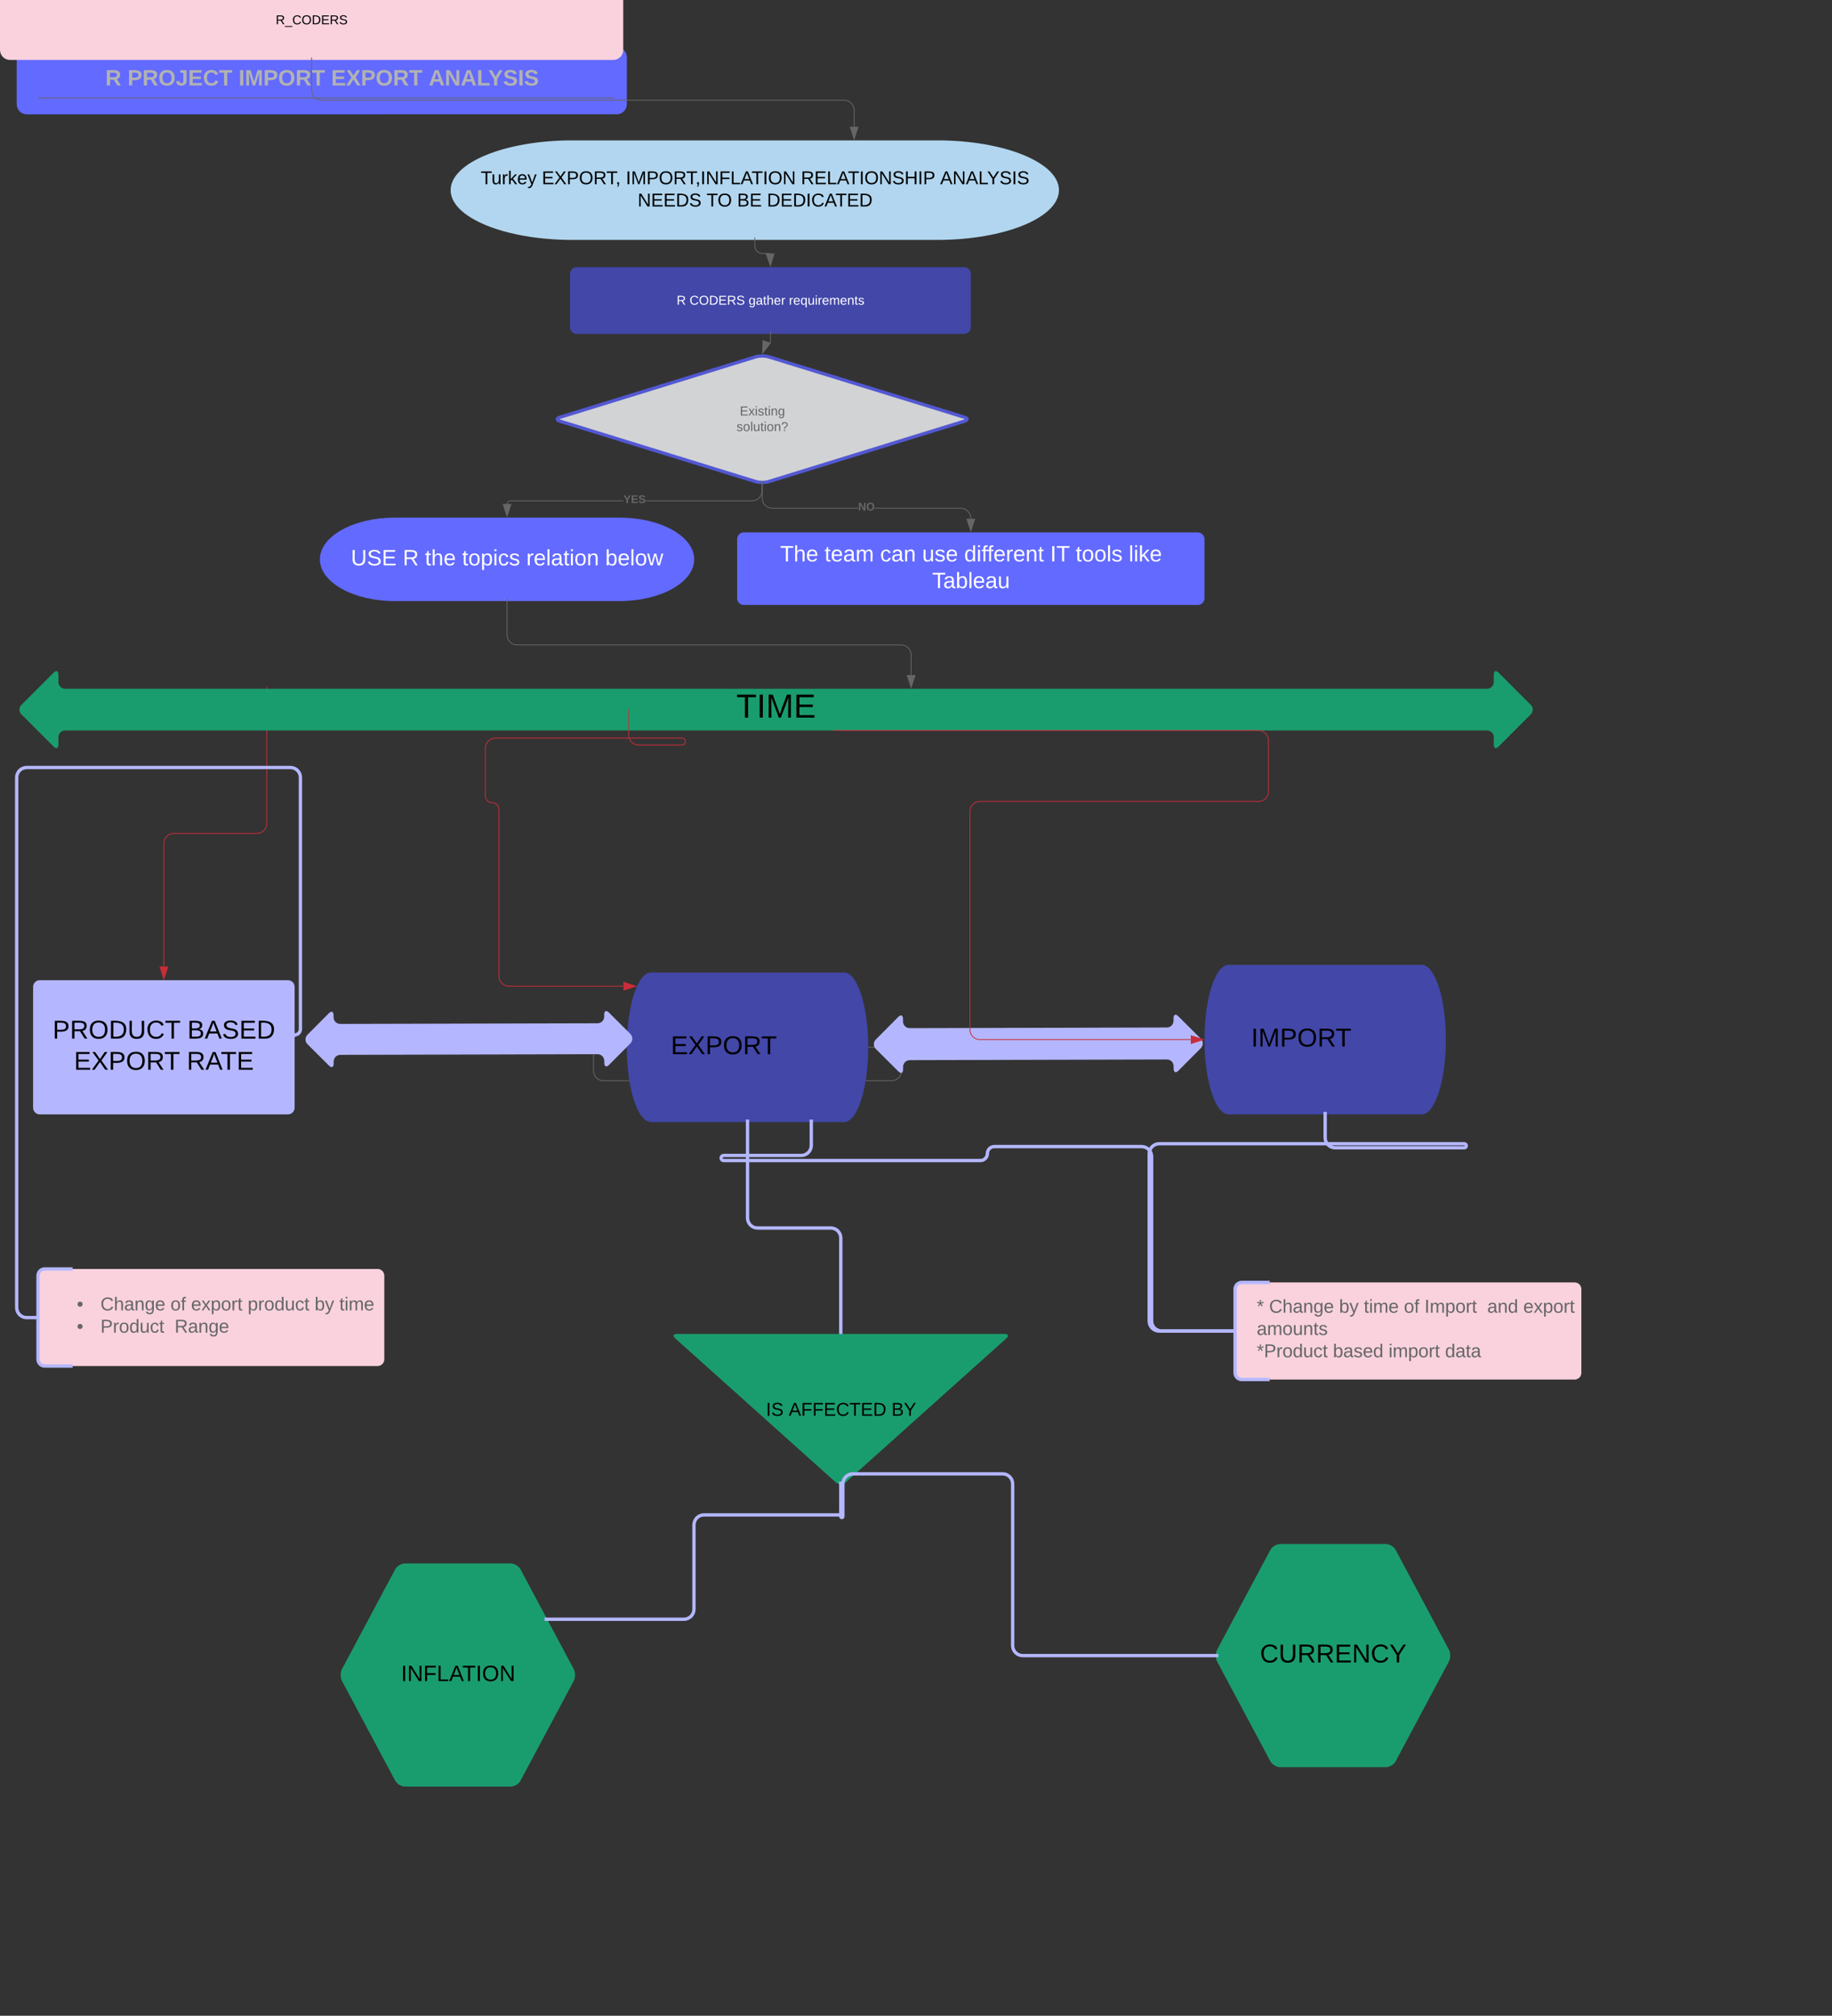 <svg xmlns="http://www.w3.org/2000/svg" xmlns:xlink="http://www.w3.org/1999/xlink" xmlns:lucid="lucid" width="2195.3" height="2414.55"><rect width="100%" height="100%" fill="#333333" stroke="none"/><g transform="translate(0 0)" lucid:page-tab-id="Y4GqplY9EZqp"><path d="M1123.17 168.16c80.52 0 145.8 26.7 145.8 59.6 0 32.93-65.28 59.62-145.8 59.62H685.8c-80.53 0-145.8-26.7-145.8-59.6 0-32.93 65.27-59.62 145.8-59.62z" stroke="#000" stroke-opacity="0" fill="#b2d6ef"/><use xlink:href="#a" transform="matrix(1,0,0,1,544.8,172.963) translate(31.327 47.711)"/><use xlink:href="#b" transform="matrix(1,0,0,1,544.8,172.963) translate(104.475 47.711)"/><use xlink:href="#c" transform="matrix(1,0,0,1,544.8,172.963) translate(205.154 47.711)"/><use xlink:href="#d" transform="matrix(1,0,0,1,544.8,172.963) translate(414.969 47.711)"/><use xlink:href="#e" transform="matrix(1,0,0,1,544.8,172.963) translate(581.759 47.711)"/><use xlink:href="#f" transform="matrix(1,0,0,1,544.8,172.963) translate(219.321 74.378)"/><use xlink:href="#g" transform="matrix(1,0,0,1,544.8,172.963) translate(301.914 74.378)"/><use xlink:href="#h" transform="matrix(1,0,0,1,544.8,172.963) translate(338.457 74.378)"/><use xlink:href="#i" transform="matrix(1,0,0,1,544.8,172.963) translate(374.259 74.378)"/><path d="M683.07 328c0-4.42 3.58-8 8-8h464.25c4.42 0 8 3.58 8 8v64c0 4.42-3.58 8-8 8H691.07c-4.42 0-8-3.58-8-8z" stroke="#000" stroke-opacity="0" fill="#4247a8"/><use xlink:href="#j" transform="matrix(1,0,0,1,687.865,324.8) translate(122.917 40.211)"/><use xlink:href="#k" transform="matrix(1,0,0,1,687.865,324.8) translate(138.429 40.211)"/><use xlink:href="#l" transform="matrix(1,0,0,1,687.865,324.8) translate(209.164 40.211)"/><use xlink:href="#m" transform="matrix(1,0,0,1,687.865,324.8) translate(257.515 40.211)"/><path d="M742.17 620c49.55 0 89.7 22.4 89.7 50s-40.15 50-89.7 50H473.03c-49.54 0-89.7-22.4-89.7-50s40.16-50 89.7-50z" stroke="#000" stroke-opacity="0" fill="#636aff"/><use xlink:href="#n" transform="matrix(1,0,0,1,388.121,624.8) translate(32.389 52.433)"/><use xlink:href="#o" transform="matrix(1,0,0,1,388.121,624.8) translate(94.537 52.433)"/><use xlink:href="#p" transform="matrix(1,0,0,1,388.121,624.8) translate(121.13 52.433)"/><use xlink:href="#q" transform="matrix(1,0,0,1,388.121,624.8) translate(165.574 52.433)"/><use xlink:href="#r" transform="matrix(1,0,0,1,388.121,624.8) translate(242.537 52.433)"/><use xlink:href="#s" transform="matrix(1,0,0,1,388.121,624.8) translate(337.13 52.433)"/><path d="M905.68 427.36c4.22-1.3 11.06-1.3 15.3 0l234.7 72.43c4.22 1.3 4.22 3.4 0 4.7l-234.7 72.43c-4.24 1.3-11.08 1.3-15.3 0l-234.7-72.43c-4.24-1.3-4.24-3.4 0-4.7z" stroke="#5358d3" stroke-width="4" fill="#d2d3d5"/><use xlink:href="#t" transform="matrix(1,0,0,1,668.121,429.8) translate(218.321 67.878)"/><use xlink:href="#u" transform="matrix(1,0,0,1,668.121,429.8) translate(214.432 86.544)"/><path d="M883.32 645.75c0-4.4 3.58-8 8-8h544c4.42 0 8 3.6 8 8v70.9c0 4.43-3.58 8-8 8h-544c-4.42 0-8-3.57-8-8z" stroke="#000" stroke-opacity="0" fill="#636aff"/><use xlink:href="#v" transform="matrix(1,0,0,1,888.121,642.554) translate(46.685 29.933)"/><use xlink:href="#w" transform="matrix(1,0,0,1,888.121,642.554) translate(99.944 29.933)"/><use xlink:href="#x" transform="matrix(1,0,0,1,888.121,642.554) translate(166.537 29.933)"/><use xlink:href="#y" transform="matrix(1,0,0,1,888.121,642.554) translate(216.907 29.933)"/><use xlink:href="#z" transform="matrix(1,0,0,1,888.121,642.554) translate(267.278 29.933)"/><use xlink:href="#A" transform="matrix(1,0,0,1,888.121,642.554) translate(370.315 29.933)"/><use xlink:href="#B" transform="matrix(1,0,0,1,888.121,642.554) translate(400.833 29.933)"/><use xlink:href="#C" transform="matrix(1,0,0,1,888.121,642.554) translate(464.463 29.933)"/><use xlink:href="#D" transform="matrix(1,0,0,1,888.121,642.554) translate(228.907 61.933)"/><path d="M39.66 1182.12c0-4.42 3.58-8 8-8h297.4c4.42 0 8 3.58 8 8v144.73c0 4.42-3.58 8-8 8H47.66c-4.42 0-8-3.58-8-8z" stroke="#000" stroke-opacity="0" fill="#b4b7ff"/><use xlink:href="#E" transform="matrix(1,0,0,1,44.458,1178.923) translate(18.611 65.156)"/><use xlink:href="#F" transform="matrix(1,0,0,1,44.458,1178.923) translate(180.043 65.156)"/><use xlink:href="#G" transform="matrix(1,0,0,1,44.458,1178.923) translate(44.191 102.489)"/><use xlink:href="#H" transform="matrix(1,0,0,1,44.458,1178.923) translate(179.352 102.489)"/><path d="M45.55 1528c0-4.42 3.6-8 8-8h398.97c4.4 0 8 3.58 8 8v100.3c0 4.43-3.6 8-8 8H53.55c-4.4 0-8-3.57-8-8z" fill="#f9d2de"/><path d="M87.05 1520h-33.5c-4.4 0-8 3.58-8 8v100.3c0 4.43 3.6 8 8 8h33.5" stroke="#b4b7ff" stroke-width="4" fill="none"/><use xlink:href="#I" transform="matrix(1,0,0,1,71.49,1520) translate(20.556 49.611)"/><use xlink:href="#J" transform="matrix(1,0,0,1,71.49,1520) translate(48.889 49.611)"/><use xlink:href="#K" transform="matrix(1,0,0,1,71.49,1520) translate(132.778 49.611)"/><use xlink:href="#L" transform="matrix(1,0,0,1,71.49,1520) translate(157.469 49.611)"/><use xlink:href="#M" transform="matrix(1,0,0,1,71.49,1520) translate(225.309 49.611)"/><use xlink:href="#N" transform="matrix(1,0,0,1,71.49,1520) translate(305.494 49.611)"/><use xlink:href="#O" transform="matrix(1,0,0,1,71.49,1520) translate(335.123 49.611)"/><use xlink:href="#I" transform="matrix(1,0,0,1,71.49,1520) translate(20.556 76.278)"/><use xlink:href="#P" transform="matrix(1,0,0,1,71.49,1520) translate(48.889 76.278)"/><use xlink:href="#Q" transform="matrix(1,0,0,1,71.49,1520) translate(137.716 76.278)"/><path d="M923.2 400v9.5c0 1.52-1.24 2.75-2.76 2.75h-2.75M923.2 400l.65-2.93" stroke="#666" fill="none"/><path d="M913.86 422.98l.43-15 8.72 3.12z" stroke="#666" fill="#666"/><path d="M747.13 600.4H611.2l-2.2.9-.94 2.27-.92-.38 1.1-2.67 2.75-1.14h136.13zm166.7-12.47l-.43 3.2-1.24 3-2 2.6-2.6 2-3 1.24-3.2.42H773.8v-1h127.5l3-.4 2.76-1.14 2.4-1.84 1.82-2.4 1.15-2.74.4-3.02v-8.08h1z" fill="#666"/><path d="M913.82 579.78h-1v-3h1zM607.6 618.38l-4.63-14.26h9.27z" fill="#666"/><path d="M607.6 620l-5.32-16.38h10.65zm-3.94-15.38l3.94 12.14 3.95-12.14z" fill="#666"/><use xlink:href="#R" transform="matrix(1,0,0,1,747.129,591.892) translate(0.005 10.667)"/><path d="M1151.35 608.27l3.22.42 3 1.23 2.6 2 2 2.6 1.23 3 .42 3.2v.4h-1v-.33l-.4-3-1.14-2.77-1.83-2.4-2.4-1.82-2.74-1.14-3-.4h-103v-1zm-237.13-8.52l1.14 2.76 1.83 2.4 2.38 1.83 2.76 1.14 3 .4h103v1H925.3l-3.22-.42-3-1.24-2.6-2-2-2.6-1.24-3-.42-3.2v-17.02h1v16.96zM913.82 579.78h-1v-3h1zM1163.32 636.14l-4.63-14.27h9.26z" fill="#666"/><path d="M1163.32 637.75l-5.32-16.38h10.64zm-3.95-15.38l3.95 12.15 3.95-12.15z" fill="#666"/><use xlink:href="#S" transform="matrix(1,0,0,1,1028.34,600.769) translate(0.005 10.667)"/><path d="M607.6 720v40.5c0 6.63 5.38 12 12 12h460.22c6.63 0 12 5.37 12 12v23.88M607.6 720v-3" stroke="#666" fill="none"/><path d="M1091.82 823.38l-4.64-14.26h9.28z" stroke="#666" fill="#666"/><path d="M319.66 822.5v163.8c0 6.64-5.37 12-12 12h-99.3c-6.63 0-12 5.38-12 12v147.2" stroke="#c92d39" fill="none"/><path d="M196.36 1172.5l-4.64-14.26H201z" stroke="#c92d39" fill="#c92d39"/><path d="M353.06 1239.66c3.83 0 6.94-3.1 6.94-6.95V931.35c0-6.63-5.37-12-12-12H32c-6.63 0-12 5.37-12 12v634.94c0 6.63 5.37 12 12 12h11.55M353.06 1239.66l-1.96 2.27M43.55 1578.28h3" stroke="#b4b7ff" stroke-width="4" fill="none"/><path d="M1040.4 1254.5h28c6.62 0 12 5.36 12 12v16c0 6.62-5.38 12-12 12H723.13c-6.62 0-12-5.38-12-12v-16c0-6.64 5.38-12 12-12h11.4M1040.4 1254.5h-3" stroke="#666" fill="none"/><path d="M749.52 1254.5l-14.27 4.62v-9.27z" stroke="#666" fill="#666"/><path d="M904.48 287.38v7.1c0 5.1 4.12 9.2 9.2 9.2h9.2M904.48 287.38v-3" stroke="#666" fill="none"/><path d="M923.16 318.38l-4.9-14.17 9.27-.17z" stroke="#666" fill="#666"/><path d="M20 68.58c0-6.62 5.37-12 12-12h707.13c6.63 0 12 5.38 12 12v56.32c0 6.62-5.37 12-12 12H32c-6.63 0-12-5.38-12-12z" stroke="#000" stroke-opacity="0" fill="#636aff"/><use xlink:href="#T" transform="matrix(1,0,0,1,24.999,61.583) translate(101.222 40.833)"/><use xlink:href="#U" transform="matrix(1,0,0,1,24.999,61.583) translate(127.815 40.833)"/><use xlink:href="#V" transform="matrix(1,0,0,1,24.999,61.583) translate(260.926 40.833)"/><use xlink:href="#W" transform="matrix(1,0,0,1,24.999,61.583) translate(371.815 40.833)"/><use xlink:href="#X" transform="matrix(1,0,0,1,24.999,61.583) translate(488.704 40.833)"/><path d="M0-8c0-6.63 5.37-12 12-12h722.85c6.63 0 12 5.37 12 12v67.8c0 6.63-5.37 12-12 12H12c-6.63 0-12-5.37-12-12z" stroke="#000" stroke-opacity="0" fill="#f9d2de"/><use xlink:href="#Y" transform="matrix(1,0,0,1,5,-15) translate(325.377 44.111)"/><path d="M48.82 117.36h684.2M48.82 117.36h-3M733 117.36h3M373.43 71.8V108c0 6.63 5.37 12 12 12h626.1c6.62 0 12 5.38 12 12v19.56M373.43 71.8v-3" stroke="#666" fill="none"/><path d="M1023.52 166.54l-4.63-14.26h9.26z" stroke="#666" fill="#666"/><path d="M25.66 855.66c-3.13-3.13-3.13-8.2 0-11.32l38.68-38.68c3.13-3.13 5.66-2.08 5.66 2.34v9c0 4.42 3.58 8 8 8h1704c4.42 0 8-3.58 8-8v-9c0-4.42 2.53-5.47 5.66-2.34l38.68 38.68c3.13 3.13 3.13 8.2 0 11.32l-38.68 38.68c-3.13 3.13-5.66 2.08-5.66-2.34v-9c0-4.42-3.58-8-8-8H78c-4.42 0-8 3.58-8 8v9c0 4.42-2.53 5.47-5.66 2.34z" stroke="#000" stroke-opacity="0" fill="#1a9d6e"/><g><use xlink:href="#Z" transform="matrix(1,0,0,1,25,805) translate(857.333 54.6)"/></g><path d="M1011.47 1164.94c15.98 0 28.93 40.1 28.93 89.55 0 49.44-12.95 89.54-28.93 89.54h-231.4c-16 0-28.94-40.1-28.94-89.55 0-49.47 12.95-89.56 28.93-89.56z" stroke="#000" stroke-opacity="0" fill="#4247a8"/><path d="M1011.47 1344.04c-15.98 0-28.93-40.1-28.93-89.55 0-49.47 12.95-89.56 28.93-89.56" stroke="#000" stroke-opacity="0" fill="none"/><g><use xlink:href="#aa" transform="matrix(1,0,0,1,756.133,1169.939) translate(47.741 92.822)"/></g><g><path d="M368.44 1250.77c-3.13-3.1-3.15-8.18-.03-11.3l25.64-25.77c3.1-3.13 5.65-2.1 5.66 2.33v2.5c.02 4.42 3.6 8 8.03 7.98l308.28-.77c4.43 0 8-3.6 8-8.02l-.02-2.5c0-4.4 2.52-5.46 5.65-2.35l25.76 25.63c3.12 3.12 3.14 8.18.02 11.32l-25.63 25.75c-3.13 3.14-5.66 2.1-5.67-2.32v-2.5c-.02-4.43-3.6-8-8.03-8l-308.28.8c-4.42 0-8 3.6-7.98 8v2.52c.02 4.4-2.5 5.47-5.64 2.35z" stroke="#000" stroke-opacity="0" fill="#b4b7ff"/></g><path d="M1703.66 1155.75c15.97 0 28.92 40.1 28.92 89.55 0 49.46-12.95 89.55-28.92 89.55h-231.4c-16 0-28.94-40.1-28.94-89.55 0-49.45 12.95-89.55 28.93-89.55z" stroke="#000" stroke-opacity="0" fill="#4247a8"/><path d="M1703.66 1334.85c-15.98 0-28.93-40.1-28.93-89.55 0-49.45 12.95-89.55 28.93-89.55" stroke="#000" stroke-opacity="0" fill="none"/><g><use xlink:href="#ab" transform="matrix(1,0,0,1,1448.321,1160.755) translate(50.938 92.822)"/></g><g><path d="M1049.5 1256.5c-3.13-3.13-3.14-8.2-.02-11.33l26.94-27.07c3.1-3.14 5.65-2.1 5.66 2.33v3.16c.02 4.4 3.6 7.98 8.03 7.97l308.16-.78c4.42-.02 8-3.62 7.98-8.03v-3.16c0-4.4 2.52-5.47 5.65-2.35l27.06 26.94c3.13 3.1 3.15 8.17.03 11.3l-26.95 27.08c-3.1 3.13-5.65 2.08-5.66-2.33l-.02-3.16c0-4.43-3.6-8-8.02-8l-308.16.8c-4.4 0-8 3.6-7.98 8v3.17c.02 4.4-2.5 5.47-5.64 2.35z" stroke="#000" stroke-opacity="0" fill="#b4b7ff"/></g><path d="M1007.52 1597.83v-114.9c0-6.62-5.37-12-12-12h-87.76c-6.62 0-12-5.37-12-12v-114.9M1007.52 1597.83v3M895.76 1344.04v-3" stroke="#b4b7ff" stroke-width="4" fill="none"/><path d="M409.77 2013.43c-2.08-3.9-2.08-10.2 0-14.1l63.8-119.52c2.07-3.9 7.34-7.05 11.76-7.05h126.65c4.4 0 9.68 3.16 11.76 7.06l63.8 119.52c2.07 3.9 2.07 10.22 0 14.1l-63.8 119.52c-2.08 3.9-7.35 7.06-11.76 7.06H485.33c-4.42 0-9.7-3.16-11.77-7.06z" stroke="#000" stroke-opacity="0" fill="#1a9d6e"/><g><use xlink:href="#ac" transform="matrix(1,0,0,1,411,1877.754) translate(69.519 135.933)"/></g><path d="M809.15 1603.17c-3.3-2.95-2.38-5.34 2.04-5.34h392.66c4.4 0 5.33 2.4 2.04 5.34l-192.42 172.46c-3.3 2.94-8.63 2.94-11.92 0z" stroke="#000" stroke-opacity="0" fill="#1a9d6e"/><g><use xlink:href="#ad" transform="matrix(1,0,0,1,808.188,1602.831) translate(109.747 93.044)"/><use xlink:href="#ae" transform="matrix(1,0,0,1,808.188,1602.831) translate(136.907 93.044)"/><use xlink:href="#af" transform="matrix(1,0,0,1,808.188,1602.831) translate(260.056 93.044)"/></g><path d="M753.4 852.45v28c0 6.63 5.37 12 12 12h51.76c2.3 0 4.18-1.87 4.18-4.18 0-2.3-1.87-4.18-4.18-4.18h-223.5c-6.63 0-12 5.36-12 12v57.3c0 4.48 3.63 8.1 8.1 8.1 4.5 0 8.12 3.64 8.12 8.12v199.7c0 6.63 5.37 12 12 12h136.9M753.4 852.45v-3" stroke="#c92d39" fill="none"/><path d="M761.78 1181.33l-14.26 4.63v-9.27z" stroke="#c92d39" fill="#c92d39"/><path d="M1001.37 875H1508c6.63 0 12 5.37 12 12v61c0 6.63-5.37 12-12 12h-333.74c-6.63 0-12 5.37-12 12v261.3c0 6.63 5.37 12 12 12h252.44M1001.37 875h-3" stroke="#c92d39" fill="none"/><path d="M1441.7 1245.3l-14.26 4.64v-9.27z" stroke="#c92d39" fill="#c92d39"/><path d="M1458.47 1990.2c-2.08-3.9-2.08-10.23 0-14.12l63.8-119.5c2.07-3.9 7.34-7.07 11.75-7.07h126.65c4.42 0 9.7 3.17 11.77 7.07l63.8 119.5c2.07 3.9 2.07 10.22 0 14.12l-63.8 119.5c-2.08 3.9-7.35 7.06-11.77 7.06h-126.65c-4.4 0-9.68-3.16-11.76-7.06z" stroke="#000" stroke-opacity="0" fill="#1a9d6e"/><g><use xlink:href="#ag" transform="matrix(1,0,0,1,1459.7,1854.512) translate(50.111 136.822)"/></g><path d="M1456.98 1983.13h-231.5c-6.62 0-12-5.37-12-12v-193.7c0-6.62-5.36-12-12-12H1022c-6.63 0-12 5.38-12 12v39.1c0 .7-.55 1.25-1.24 1.25-.68 0-1.24-.55-1.24-1.24v-38.76M1456.98 1983.13h3M1007.52 1777.78v-3M655.64 1939.57h163.94c6.63 0 12-5.38 12-12V1826.6c0-6.6 5.37-12 12-12h163.94M655.64 1939.57h-3" stroke="#b4b7ff" stroke-width="4" fill="none"/><path d="M1480 1544.15c0-4.42 3.58-8 8-8h398.96c4.42 0 8 3.58 8 8v100.3c0 4.43-3.58 8-8 8H1488c-4.42 0-8-3.57-8-8z" fill="#f9d2de"/><path d="M1521.5 1536.15H1488c-4.42 0-8 3.58-8 8v100.3c0 4.43 3.58 8 8 8h33.5" stroke="#b4b7ff" stroke-width="4" fill="none"/><g><use xlink:href="#ah" transform="matrix(1,0,0,1,1505.935,1536.148) translate(0 36.278)"/><use xlink:href="#ai" transform="matrix(1,0,0,1,1505.935,1536.148) translate(14.815 36.278)"/><use xlink:href="#N" transform="matrix(1,0,0,1,1505.935,1536.148) translate(98.704 36.278)"/><use xlink:href="#aj" transform="matrix(1,0,0,1,1505.935,1536.148) translate(128.333 36.278)"/><use xlink:href="#K" transform="matrix(1,0,0,1,1505.935,1536.148) translate(176.358 36.278)"/><use xlink:href="#ak" transform="matrix(1,0,0,1,1505.935,1536.148) translate(201.049 36.278)"/><use xlink:href="#al" transform="matrix(1,0,0,1,1505.935,1536.148) translate(276.235 36.278)"/><use xlink:href="#am" transform="matrix(1,0,0,1,1505.935,1536.148) translate(319.444 36.278)"/><use xlink:href="#an" transform="matrix(1,0,0,1,1505.935,1536.148) translate(0 62.944)"/><use xlink:href="#ao" transform="matrix(1,0,0,1,1505.935,1536.148) translate(0 89.611)"/><use xlink:href="#ap" transform="matrix(1,0,0,1,1505.935,1536.148) translate(91.296 89.611)"/><use xlink:href="#aq" transform="matrix(1,0,0,1,1505.935,1536.148) translate(157.963 89.611)"/><use xlink:href="#ar" transform="matrix(1,0,0,1,1505.935,1536.148) translate(225.679 89.611)"/></g><path d="M1587.95 1334.85v28c0 6.63 5.38 12 12 12h154.72c1.34 0 2.42-1.08 2.42-2.42 0-1.34-1.1-2.43-2.43-2.43H1389.1c-6.64 0-12 5.37-12 12v200.43c0 6.63 5.36 12 12 12h88.9M1587.95 1334.85v-3M1478 1594.43h3" stroke="#b4b7ff" stroke-width="4" fill="none"/><path d="M972.16 1344.04v28c0 6.62-5.37 12-12 12h-93.02c-1.68 0-3.04 1.36-3.04 3.04 0 1.7 1.36 3.05 3.04 3.05h307.68c4.62 0 8.37-3.74 8.37-8.36 0-4.62 3.73-8.37 8.35-8.37H1368c6.63 0 12 5.37 12 12v196.9c0 6.63 5.37 12 12 12h86M972.16 1344.04v-3M1478 1594.3h3" stroke="#b4b7ff" stroke-width="4" fill="none"/><defs><path d="M127-220V0H93v-220H8v-28h204v28h-85" id="as"/><path d="M84 4C-5 8 30-112 23-190h32v120c0 31 7 50 39 49 72-2 45-101 50-169h31l1 190h-30c-1-10 1-25-2-33-11 22-28 36-60 37" id="at"/><path d="M114-163C36-179 61-72 57 0H25l-1-190h30c1 12-1 29 2 39 6-27 23-49 58-41v29" id="au"/><path d="M143 0L79-87 56-68V0H24v-261h32v163l83-92h37l-77 82L181 0h-38" id="av"/><path d="M100-194c63 0 86 42 84 106H49c0 40 14 67 53 68 26 1 43-12 49-29l28 8c-11 28-37 45-77 45C44 4 14-33 15-96c1-61 26-98 85-98zm52 81c6-60-76-77-97-28-3 7-6 17-6 28h103" id="aw"/><path d="M179-190L93 31C79 59 56 82 12 73V49c39 6 53-20 64-50L1-190h34L92-34l54-156h33" id="ax"/><g id="a"><use transform="matrix(0.062,0,0,0.062,0,0)" xlink:href="#as"/><use transform="matrix(0.062,0,0,0.062,12.716,0)" xlink:href="#at"/><use transform="matrix(0.062,0,0,0.062,25.062,0)" xlink:href="#au"/><use transform="matrix(0.062,0,0,0.062,32.407,0)" xlink:href="#av"/><use transform="matrix(0.062,0,0,0.062,43.519,0)" xlink:href="#aw"/><use transform="matrix(0.062,0,0,0.062,55.864,0)" xlink:href="#ax"/></g><path d="M30 0v-248h187v28H63v79h144v27H63v87h162V0H30" id="ay"/><path d="M195 0l-74-108L45 0H8l94-129-87-119h37l69 98 67-98h37l-84 118L233 0h-38" id="az"/><path d="M30-248c87 1 191-15 191 75 0 78-77 80-158 76V0H30v-248zm33 125c57 0 124 11 124-50 0-59-68-47-124-48v98" id="aA"/><path d="M140-251c81 0 123 46 123 126C263-46 219 4 140 4 59 4 17-45 17-125s42-126 123-126zm0 227c63 0 89-41 89-101s-29-99-89-99c-61 0-89 39-89 99S79-25 140-24" id="aB"/><path d="M233-177c-1 41-23 64-60 70L243 0h-38l-65-103H63V0H30v-248c88 3 205-21 203 71zM63-129c60-2 137 13 137-47 0-61-80-42-137-45v92" id="aC"/><path d="M68-38c1 34 0 65-14 84H32c9-13 17-26 17-46H33v-38h35" id="aD"/><g id="b"><use transform="matrix(0.062,0,0,0.062,0,0)" xlink:href="#ay"/><use transform="matrix(0.062,0,0,0.062,14.815,0)" xlink:href="#az"/><use transform="matrix(0.062,0,0,0.062,29.63,0)" xlink:href="#aA"/><use transform="matrix(0.062,0,0,0.062,44.444,0)" xlink:href="#aB"/><use transform="matrix(0.062,0,0,0.062,61.728,0)" xlink:href="#aC"/><use transform="matrix(0.062,0,0,0.062,77.284,0)" xlink:href="#as"/><use transform="matrix(0.062,0,0,0.062,88.333,0)" xlink:href="#aD"/></g><path d="M33 0v-248h34V0H33" id="aE"/><path d="M240 0l2-218c-23 76-54 145-80 218h-23L58-218 59 0H30v-248h44l77 211c21-75 51-140 76-211h43V0h-30" id="aF"/><path d="M190 0L58-211 59 0H30v-248h39L202-35l-2-213h31V0h-41" id="aG"/><path d="M63-220v92h138v28H63V0H30v-248h175v28H63" id="aH"/><path d="M30 0v-248h33v221h125V0H30" id="aI"/><path d="M205 0l-28-72H64L36 0H1l101-248h38L239 0h-34zm-38-99l-47-123c-12 45-31 82-46 123h93" id="aJ"/><g id="c"><use transform="matrix(0.062,0,0,0.062,0,0)" xlink:href="#aE"/><use transform="matrix(0.062,0,0,0.062,6.173,0)" xlink:href="#aF"/><use transform="matrix(0.062,0,0,0.062,24.63,0)" xlink:href="#aA"/><use transform="matrix(0.062,0,0,0.062,39.444,0)" xlink:href="#aB"/><use transform="matrix(0.062,0,0,0.062,56.728,0)" xlink:href="#aC"/><use transform="matrix(0.062,0,0,0.062,72.284,0)" xlink:href="#as"/><use transform="matrix(0.062,0,0,0.062,83.333,0)" xlink:href="#aD"/><use transform="matrix(0.062,0,0,0.062,89.506,0)" xlink:href="#aE"/><use transform="matrix(0.062,0,0,0.062,95.679,0)" xlink:href="#aG"/><use transform="matrix(0.062,0,0,0.062,111.667,0)" xlink:href="#aH"/><use transform="matrix(0.062,0,0,0.062,125.185,0)" xlink:href="#aI"/><use transform="matrix(0.062,0,0,0.062,137.531,0)" xlink:href="#aJ"/><use transform="matrix(0.062,0,0,0.062,150.679,0)" xlink:href="#as"/><use transform="matrix(0.062,0,0,0.062,164.198,0)" xlink:href="#aE"/><use transform="matrix(0.062,0,0,0.062,170.37,0)" xlink:href="#aB"/><use transform="matrix(0.062,0,0,0.062,187.654,0)" xlink:href="#aG"/></g><path d="M185-189c-5-48-123-54-124 2 14 75 158 14 163 119 3 78-121 87-175 55-17-10-28-26-33-46l33-7c5 56 141 63 141-1 0-78-155-14-162-118-5-82 145-84 179-34 5 7 8 16 11 25" id="aK"/><path d="M197 0v-115H63V0H30v-248h33v105h134v-105h34V0h-34" id="aL"/><g id="d"><use transform="matrix(0.062,0,0,0.062,0,0)" xlink:href="#aC"/><use transform="matrix(0.062,0,0,0.062,15.988,0)" xlink:href="#ay"/><use transform="matrix(0.062,0,0,0.062,30.802,0)" xlink:href="#aI"/><use transform="matrix(0.062,0,0,0.062,43.148,0)" xlink:href="#aJ"/><use transform="matrix(0.062,0,0,0.062,56.296,0)" xlink:href="#as"/><use transform="matrix(0.062,0,0,0.062,69.815,0)" xlink:href="#aE"/><use transform="matrix(0.062,0,0,0.062,75.988,0)" xlink:href="#aB"/><use transform="matrix(0.062,0,0,0.062,93.272,0)" xlink:href="#aG"/><use transform="matrix(0.062,0,0,0.062,109.259,0)" xlink:href="#aK"/><use transform="matrix(0.062,0,0,0.062,124.074,0)" xlink:href="#aL"/><use transform="matrix(0.062,0,0,0.062,140.062,0)" xlink:href="#aE"/><use transform="matrix(0.062,0,0,0.062,146.235,0)" xlink:href="#aA"/></g><path d="M137-103V0h-34v-103L8-248h37l75 118 75-118h37" id="aM"/><g id="e"><use transform="matrix(0.062,0,0,0.062,0,0)" xlink:href="#aJ"/><use transform="matrix(0.062,0,0,0.062,14.815,0)" xlink:href="#aG"/><use transform="matrix(0.062,0,0,0.062,30.802,0)" xlink:href="#aJ"/><use transform="matrix(0.062,0,0,0.062,45.617,0)" xlink:href="#aI"/><use transform="matrix(0.062,0,0,0.062,56.296,0)" xlink:href="#aM"/><use transform="matrix(0.062,0,0,0.062,71.111,0)" xlink:href="#aK"/><use transform="matrix(0.062,0,0,0.062,85.926,0)" xlink:href="#aE"/><use transform="matrix(0.062,0,0,0.062,92.099,0)" xlink:href="#aK"/></g><path d="M30-248c118-7 216 8 213 122C240-48 200 0 122 0H30v-248zM63-27c89 8 146-16 146-99s-60-101-146-95v194" id="aN"/><g id="f"><use transform="matrix(0.062,0,0,0.062,0,0)" xlink:href="#aG"/><use transform="matrix(0.062,0,0,0.062,15.988,0)" xlink:href="#ay"/><use transform="matrix(0.062,0,0,0.062,30.802,0)" xlink:href="#ay"/><use transform="matrix(0.062,0,0,0.062,45.617,0)" xlink:href="#aN"/><use transform="matrix(0.062,0,0,0.062,61.605,0)" xlink:href="#aK"/></g><g id="g"><use transform="matrix(0.062,0,0,0.062,0,0)" xlink:href="#as"/><use transform="matrix(0.062,0,0,0.062,13.086,0)" xlink:href="#aB"/></g><path d="M160-131c35 5 61 23 61 61C221 17 115-2 30 0v-248c76 3 177-17 177 60 0 33-19 50-47 57zm-97-11c50-1 110 9 110-42 0-47-63-36-110-37v79zm0 115c55-2 124 14 124-45 0-56-70-42-124-44v89" id="aO"/><g id="h"><use transform="matrix(0.062,0,0,0.062,0,0)" xlink:href="#aO"/><use transform="matrix(0.062,0,0,0.062,14.815,0)" xlink:href="#ay"/></g><path d="M212-179c-10-28-35-45-73-45-59 0-87 40-87 99 0 60 29 101 89 101 43 0 62-24 78-52l27 14C228-24 195 4 139 4 59 4 22-46 18-125c-6-104 99-153 187-111 19 9 31 26 39 46" id="aP"/><g id="i"><use transform="matrix(0.062,0,0,0.062,0,0)" xlink:href="#aN"/><use transform="matrix(0.062,0,0,0.062,15.988,0)" xlink:href="#ay"/><use transform="matrix(0.062,0,0,0.062,30.802,0)" xlink:href="#aN"/><use transform="matrix(0.062,0,0,0.062,46.79,0)" xlink:href="#aE"/><use transform="matrix(0.062,0,0,0.062,52.963,0)" xlink:href="#aP"/><use transform="matrix(0.062,0,0,0.062,68.951,0)" xlink:href="#aJ"/><use transform="matrix(0.062,0,0,0.062,82.099,0)" xlink:href="#as"/><use transform="matrix(0.062,0,0,0.062,95.617,0)" xlink:href="#ay"/><use transform="matrix(0.062,0,0,0.062,110.432,0)" xlink:href="#aN"/></g><path fill="#fff" d="M233-177c-1 41-23 64-60 70L243 0h-38l-65-103H63V0H30v-248c88 3 205-21 203 71zM63-129c60-2 137 13 137-47 0-61-80-42-137-45v92" id="aQ"/><use transform="matrix(0.043,0,0,0.043,0,0)" xlink:href="#aQ" id="j"/><path fill="#fff" d="M212-179c-10-28-35-45-73-45-59 0-87 40-87 99 0 60 29 101 89 101 43 0 62-24 78-52l27 14C228-24 195 4 139 4 59 4 22-46 18-125c-6-104 99-153 187-111 19 9 31 26 39 46" id="aR"/><path fill="#fff" d="M140-251c81 0 123 46 123 126C263-46 219 4 140 4 59 4 17-45 17-125s42-126 123-126zm0 227c63 0 89-41 89-101s-29-99-89-99c-61 0-89 39-89 99S79-25 140-24" id="aS"/><path fill="#fff" d="M30-248c118-7 216 8 213 122C240-48 200 0 122 0H30v-248zM63-27c89 8 146-16 146-99s-60-101-146-95v194" id="aT"/><path fill="#fff" d="M30 0v-248h187v28H63v79h144v27H63v87h162V0H30" id="aU"/><path fill="#fff" d="M185-189c-5-48-123-54-124 2 14 75 158 14 163 119 3 78-121 87-175 55-17-10-28-26-33-46l33-7c5 56 141 63 141-1 0-78-155-14-162-118-5-82 145-84 179-34 5 7 8 16 11 25" id="aV"/><g id="k"><use transform="matrix(0.043,0,0,0.043,0,0)" xlink:href="#aR"/><use transform="matrix(0.043,0,0,0.043,11.191,0)" xlink:href="#aS"/><use transform="matrix(0.043,0,0,0.043,23.29,0)" xlink:href="#aT"/><use transform="matrix(0.043,0,0,0.043,34.481,0)" xlink:href="#aU"/><use transform="matrix(0.043,0,0,0.043,44.852,0)" xlink:href="#aQ"/><use transform="matrix(0.043,0,0,0.043,56.043,0)" xlink:href="#aV"/></g><path fill="#fff" d="M177-190C167-65 218 103 67 71c-23-6-38-20-44-43l32-5c15 47 100 32 89-28v-30C133-14 115 1 83 1 29 1 15-40 15-95c0-56 16-97 71-98 29-1 48 16 59 35 1-10 0-23 2-32h30zM94-22c36 0 50-32 50-73 0-42-14-75-50-75-39 0-46 34-46 75s6 73 46 73" id="aW"/><path fill="#fff" d="M141-36C126-15 110 5 73 4 37 3 15-17 15-53c-1-64 63-63 125-63 3-35-9-54-41-54-24 1-41 7-42 31l-33-3c5-37 33-52 76-52 45 0 72 20 72 64v82c-1 20 7 32 28 27v20c-31 9-61-2-59-35zM48-53c0 20 12 33 32 33 41-3 63-29 60-74-43 2-92-5-92 41" id="aX"/><path fill="#fff" d="M59-47c-2 24 18 29 38 22v24C64 9 27 4 27-40v-127H5v-23h24l9-43h21v43h35v23H59v120" id="aY"/><path fill="#fff" d="M106-169C34-169 62-67 57 0H25v-261h32l-1 103c12-21 28-36 61-36 89 0 53 116 60 194h-32v-121c2-32-8-49-39-48" id="aZ"/><path fill="#fff" d="M100-194c63 0 86 42 84 106H49c0 40 14 67 53 68 26 1 43-12 49-29l28 8c-11 28-37 45-77 45C44 4 14-33 15-96c1-61 26-98 85-98zm52 81c6-60-76-77-97-28-3 7-6 17-6 28h103" id="ba"/><path fill="#fff" d="M114-163C36-179 61-72 57 0H25l-1-190h30c1 12-1 29 2 39 6-27 23-49 58-41v29" id="bb"/><g id="l"><use transform="matrix(0.043,0,0,0.043,0,0)" xlink:href="#aW"/><use transform="matrix(0.043,0,0,0.043,8.642,0)" xlink:href="#aX"/><use transform="matrix(0.043,0,0,0.043,17.284,0)" xlink:href="#aY"/><use transform="matrix(0.043,0,0,0.043,21.605,0)" xlink:href="#aZ"/><use transform="matrix(0.043,0,0,0.043,30.247,0)" xlink:href="#ba"/><use transform="matrix(0.043,0,0,0.043,38.889,0)" xlink:href="#bb"/></g><path fill="#fff" d="M145-31C134-9 116 4 85 4 32 4 16-35 15-94c0-59 17-99 70-100 32-1 48 14 60 33 0-11-1-24 2-32h30l-1 268h-32zM93-21c41 0 51-33 51-76s-8-73-50-73c-40 0-46 35-46 75s5 74 45 74" id="bc"/><path fill="#fff" d="M84 4C-5 8 30-112 23-190h32v120c0 31 7 50 39 49 72-2 45-101 50-169h31l1 190h-30c-1-10 1-25-2-33-11 22-28 36-60 37" id="bd"/><path fill="#fff" d="M24-231v-30h32v30H24zM24 0v-190h32V0H24" id="be"/><path fill="#fff" d="M210-169c-67 3-38 105-44 169h-31v-121c0-29-5-50-35-48C34-165 62-65 56 0H25l-1-190h30c1 10-1 24 2 32 10-44 99-50 107 0 11-21 27-35 58-36 85-2 47 119 55 194h-31v-121c0-29-5-49-35-48" id="bf"/><path fill="#fff" d="M117-194c89-4 53 116 60 194h-32v-121c0-31-8-49-39-48C34-167 62-67 57 0H25l-1-190h30c1 10-1 24 2 32 11-22 29-35 61-36" id="bg"/><path fill="#fff" d="M135-143c-3-34-86-38-87 0 15 53 115 12 119 90S17 21 10-45l28-5c4 36 97 45 98 0-10-56-113-15-118-90-4-57 82-63 122-42 12 7 21 19 24 35" id="bh"/><g id="m"><use transform="matrix(0.043,0,0,0.043,0,0)" xlink:href="#bb"/><use transform="matrix(0.043,0,0,0.043,5.142,0)" xlink:href="#ba"/><use transform="matrix(0.043,0,0,0.043,13.784,0)" xlink:href="#bc"/><use transform="matrix(0.043,0,0,0.043,22.426,0)" xlink:href="#bd"/><use transform="matrix(0.043,0,0,0.043,31.068,0)" xlink:href="#be"/><use transform="matrix(0.043,0,0,0.043,34.481,0)" xlink:href="#bb"/><use transform="matrix(0.043,0,0,0.043,39.623,0)" xlink:href="#ba"/><use transform="matrix(0.043,0,0,0.043,48.265,0)" xlink:href="#bf"/><use transform="matrix(0.043,0,0,0.043,61.185,0)" xlink:href="#ba"/><use transform="matrix(0.043,0,0,0.043,69.827,0)" xlink:href="#bg"/><use transform="matrix(0.043,0,0,0.043,78.469,0)" xlink:href="#aY"/><use transform="matrix(0.043,0,0,0.043,82.79,0)" xlink:href="#bh"/></g><path fill="#fff" d="M232-93c-1 65-40 97-104 97C67 4 28-28 28-90v-158h33c8 89-33 224 67 224 102 0 64-133 71-224h33v155" id="bi"/><g id="n"><use transform="matrix(0.074,0,0,0.074,0,0)" xlink:href="#bi"/><use transform="matrix(0.074,0,0,0.074,19.185,0)" xlink:href="#aV"/><use transform="matrix(0.074,0,0,0.074,36.963,0)" xlink:href="#aU"/></g><use transform="matrix(0.074,0,0,0.074,0,0)" xlink:href="#aQ" id="o"/><g id="p"><use transform="matrix(0.074,0,0,0.074,0,0)" xlink:href="#aY"/><use transform="matrix(0.074,0,0,0.074,7.407,0)" xlink:href="#aZ"/><use transform="matrix(0.074,0,0,0.074,22.222,0)" xlink:href="#ba"/></g><path fill="#fff" d="M100-194c62-1 85 37 85 99 1 63-27 99-86 99S16-35 15-95c0-66 28-99 85-99zM99-20c44 1 53-31 53-75 0-43-8-75-51-75s-53 32-53 75 10 74 51 75" id="bj"/><path fill="#fff" d="M115-194c55 1 70 41 70 98S169 2 115 4C84 4 66-9 55-30l1 105H24l-1-265h31l2 30c10-21 28-34 59-34zm-8 174c40 0 45-34 45-75s-6-73-45-74c-42 0-51 32-51 76 0 43 10 73 51 73" id="bk"/><path fill="#fff" d="M96-169c-40 0-48 33-48 73s9 75 48 75c24 0 41-14 43-38l32 2c-6 37-31 61-74 61-59 0-76-41-82-99-10-93 101-131 147-64 4 7 5 14 7 22l-32 3c-4-21-16-35-41-35" id="bl"/><g id="q"><use transform="matrix(0.074,0,0,0.074,0,0)" xlink:href="#aY"/><use transform="matrix(0.074,0,0,0.074,7.407,0)" xlink:href="#bj"/><use transform="matrix(0.074,0,0,0.074,22.222,0)" xlink:href="#bk"/><use transform="matrix(0.074,0,0,0.074,37.037,0)" xlink:href="#be"/><use transform="matrix(0.074,0,0,0.074,42.889,0)" xlink:href="#bl"/><use transform="matrix(0.074,0,0,0.074,56.222,0)" xlink:href="#bh"/></g><path fill="#fff" d="M24 0v-261h32V0H24" id="bm"/><g id="r"><use transform="matrix(0.074,0,0,0.074,0,0)" xlink:href="#bb"/><use transform="matrix(0.074,0,0,0.074,8.815,0)" xlink:href="#ba"/><use transform="matrix(0.074,0,0,0.074,23.63,0)" xlink:href="#bm"/><use transform="matrix(0.074,0,0,0.074,29.481,0)" xlink:href="#aX"/><use transform="matrix(0.074,0,0,0.074,44.296,0)" xlink:href="#aY"/><use transform="matrix(0.074,0,0,0.074,51.704,0)" xlink:href="#be"/><use transform="matrix(0.074,0,0,0.074,57.556,0)" xlink:href="#bj"/><use transform="matrix(0.074,0,0,0.074,72.37,0)" xlink:href="#bg"/></g><path fill="#fff" d="M115-194c53 0 69 39 70 98 0 66-23 100-70 100C84 3 66-7 56-30L54 0H23l1-261h32v101c10-23 28-34 59-34zm-8 174c40 0 45-34 45-75 0-40-5-75-45-74-42 0-51 32-51 76 0 43 10 73 51 73" id="bn"/><path fill="#fff" d="M206 0h-36l-40-164L89 0H53L-1-190h32L70-26l43-164h34l41 164 42-164h31" id="bo"/><g id="s"><use transform="matrix(0.074,0,0,0.074,0,0)" xlink:href="#bn"/><use transform="matrix(0.074,0,0,0.074,14.815,0)" xlink:href="#ba"/><use transform="matrix(0.074,0,0,0.074,29.63,0)" xlink:href="#bm"/><use transform="matrix(0.074,0,0,0.074,35.481,0)" xlink:href="#bj"/><use transform="matrix(0.074,0,0,0.074,50.296,0)" xlink:href="#bo"/></g><path fill="#666" d="M30 0v-248h187v28H63v79h144v27H63v87h162V0H30" id="bp"/><path fill="#666" d="M141 0L90-78 38 0H4l68-98-65-92h35l48 74 47-74h35l-64 92 68 98h-35" id="bq"/><path fill="#666" d="M24-231v-30h32v30H24zM24 0v-190h32V0H24" id="br"/><path fill="#666" d="M135-143c-3-34-86-38-87 0 15 53 115 12 119 90S17 21 10-45l28-5c4 36 97 45 98 0-10-56-113-15-118-90-4-57 82-63 122-42 12 7 21 19 24 35" id="bs"/><path fill="#666" d="M59-47c-2 24 18 29 38 22v24C64 9 27 4 27-40v-127H5v-23h24l9-43h21v43h35v23H59v120" id="bt"/><path fill="#666" d="M117-194c89-4 53 116 60 194h-32v-121c0-31-8-49-39-48C34-167 62-67 57 0H25l-1-190h30c1 10-1 24 2 32 11-22 29-35 61-36" id="bu"/><path fill="#666" d="M177-190C167-65 218 103 67 71c-23-6-38-20-44-43l32-5c15 47 100 32 89-28v-30C133-14 115 1 83 1 29 1 15-40 15-95c0-56 16-97 71-98 29-1 48 16 59 35 1-10 0-23 2-32h30zM94-22c36 0 50-32 50-73 0-42-14-75-50-75-39 0-46 34-46 75s6 73 46 73" id="bv"/><g id="t"><use transform="matrix(0.043,0,0,0.043,0,0)" xlink:href="#bp"/><use transform="matrix(0.043,0,0,0.043,10.37,0)" xlink:href="#bq"/><use transform="matrix(0.043,0,0,0.043,18.148,0)" xlink:href="#br"/><use transform="matrix(0.043,0,0,0.043,21.562,0)" xlink:href="#bs"/><use transform="matrix(0.043,0,0,0.043,29.34,0)" xlink:href="#bt"/><use transform="matrix(0.043,0,0,0.043,33.66,0)" xlink:href="#br"/><use transform="matrix(0.043,0,0,0.043,37.074,0)" xlink:href="#bu"/><use transform="matrix(0.043,0,0,0.043,45.716,0)" xlink:href="#bv"/></g><path fill="#666" d="M100-194c62-1 85 37 85 99 1 63-27 99-86 99S16-35 15-95c0-66 28-99 85-99zM99-20c44 1 53-31 53-75 0-43-8-75-51-75s-53 32-53 75 10 74 51 75" id="bw"/><path fill="#666" d="M24 0v-261h32V0H24" id="bx"/><path fill="#666" d="M84 4C-5 8 30-112 23-190h32v120c0 31 7 50 39 49 72-2 45-101 50-169h31l1 190h-30c-1-10 1-25-2-33-11 22-28 36-60 37" id="by"/><path fill="#666" d="M103-251c84 0 111 97 45 133-19 10-37 24-39 52H78c0-63 77-55 77-114 0-30-21-42-52-43-32 0-53 17-56 46l-32-2c7-45 34-72 88-72zM77 0v-35h34V0H77" id="bz"/><g id="u"><use transform="matrix(0.043,0,0,0.043,0,0)" xlink:href="#bs"/><use transform="matrix(0.043,0,0,0.043,7.778,0)" xlink:href="#bw"/><use transform="matrix(0.043,0,0,0.043,16.42,0)" xlink:href="#bx"/><use transform="matrix(0.043,0,0,0.043,19.833,0)" xlink:href="#by"/><use transform="matrix(0.043,0,0,0.043,28.475,0)" xlink:href="#bt"/><use transform="matrix(0.043,0,0,0.043,32.796,0)" xlink:href="#br"/><use transform="matrix(0.043,0,0,0.043,36.21,0)" xlink:href="#bw"/><use transform="matrix(0.043,0,0,0.043,44.852,0)" xlink:href="#bu"/><use transform="matrix(0.043,0,0,0.043,53.494,0)" xlink:href="#bz"/></g><path fill="#fff" d="M127-220V0H93v-220H8v-28h204v28h-85" id="bA"/><g id="v"><use transform="matrix(0.074,0,0,0.074,0,0)" xlink:href="#bA"/><use transform="matrix(0.074,0,0,0.074,16.222,0)" xlink:href="#aZ"/><use transform="matrix(0.074,0,0,0.074,31.037,0)" xlink:href="#ba"/></g><g id="w"><use transform="matrix(0.074,0,0,0.074,0,0)" xlink:href="#aY"/><use transform="matrix(0.074,0,0,0.074,7.407,0)" xlink:href="#ba"/><use transform="matrix(0.074,0,0,0.074,22.222,0)" xlink:href="#aX"/><use transform="matrix(0.074,0,0,0.074,37.037,0)" xlink:href="#bf"/></g><g id="x"><use transform="matrix(0.074,0,0,0.074,0,0)" xlink:href="#bl"/><use transform="matrix(0.074,0,0,0.074,13.333,0)" xlink:href="#aX"/><use transform="matrix(0.074,0,0,0.074,28.148,0)" xlink:href="#bg"/></g><g id="y"><use transform="matrix(0.074,0,0,0.074,0,0)" xlink:href="#bd"/><use transform="matrix(0.074,0,0,0.074,14.815,0)" xlink:href="#bh"/><use transform="matrix(0.074,0,0,0.074,28.148,0)" xlink:href="#ba"/></g><path fill="#fff" d="M85-194c31 0 48 13 60 33l-1-100h32l1 261h-30c-2-10 0-23-3-31C134-8 116 4 85 4 32 4 16-35 15-94c0-66 23-100 70-100zm9 24c-40 0-46 34-46 75 0 40 6 74 45 74 42 0 51-32 51-76 0-42-9-74-50-73" id="bB"/><path fill="#fff" d="M101-234c-31-9-42 10-38 44h38v23H63V0H32v-167H5v-23h27c-7-52 17-82 69-68v24" id="bC"/><g id="z"><use transform="matrix(0.074,0,0,0.074,0,0)" xlink:href="#bB"/><use transform="matrix(0.074,0,0,0.074,14.815,0)" xlink:href="#be"/><use transform="matrix(0.074,0,0,0.074,20.667,0)" xlink:href="#bC"/><use transform="matrix(0.074,0,0,0.074,27.556,0)" xlink:href="#bC"/><use transform="matrix(0.074,0,0,0.074,34.963,0)" xlink:href="#ba"/><use transform="matrix(0.074,0,0,0.074,49.778,0)" xlink:href="#bb"/><use transform="matrix(0.074,0,0,0.074,58.593,0)" xlink:href="#ba"/><use transform="matrix(0.074,0,0,0.074,73.407,0)" xlink:href="#bg"/><use transform="matrix(0.074,0,0,0.074,88.222,0)" xlink:href="#aY"/></g><path fill="#fff" d="M33 0v-248h34V0H33" id="bD"/><g id="A"><use transform="matrix(0.074,0,0,0.074,0,0)" xlink:href="#bD"/><use transform="matrix(0.074,0,0,0.074,7.407,0)" xlink:href="#bA"/></g><g id="B"><use transform="matrix(0.074,0,0,0.074,0,0)" xlink:href="#aY"/><use transform="matrix(0.074,0,0,0.074,7.407,0)" xlink:href="#bj"/><use transform="matrix(0.074,0,0,0.074,22.222,0)" xlink:href="#bj"/><use transform="matrix(0.074,0,0,0.074,37.037,0)" xlink:href="#bm"/><use transform="matrix(0.074,0,0,0.074,42.889,0)" xlink:href="#bh"/></g><path fill="#fff" d="M143 0L79-87 56-68V0H24v-261h32v163l83-92h37l-77 82L181 0h-38" id="bE"/><g id="C"><use transform="matrix(0.074,0,0,0.074,0,0)" xlink:href="#bm"/><use transform="matrix(0.074,0,0,0.074,5.852,0)" xlink:href="#be"/><use transform="matrix(0.074,0,0,0.074,11.704,0)" xlink:href="#bE"/><use transform="matrix(0.074,0,0,0.074,25.037,0)" xlink:href="#ba"/></g><g id="D"><use transform="matrix(0.074,0,0,0.074,0,0)" xlink:href="#bA"/><use transform="matrix(0.074,0,0,0.074,13.259,0)" xlink:href="#aX"/><use transform="matrix(0.074,0,0,0.074,28.074,0)" xlink:href="#bn"/><use transform="matrix(0.074,0,0,0.074,42.889,0)" xlink:href="#bm"/><use transform="matrix(0.074,0,0,0.074,48.741,0)" xlink:href="#ba"/><use transform="matrix(0.074,0,0,0.074,63.556,0)" xlink:href="#aX"/><use transform="matrix(0.074,0,0,0.074,78.37,0)" xlink:href="#bd"/></g><path d="M232-93c-1 65-40 97-104 97C67 4 28-28 28-90v-158h33c8 89-33 224 67 224 102 0 64-133 71-224h33v155" id="bF"/><g id="E"><use transform="matrix(0.086,0,0,0.086,0,0)" xlink:href="#aA"/><use transform="matrix(0.086,0,0,0.086,20.741,0)" xlink:href="#aC"/><use transform="matrix(0.086,0,0,0.086,43.123,0)" xlink:href="#aB"/><use transform="matrix(0.086,0,0,0.086,67.321,0)" xlink:href="#aN"/><use transform="matrix(0.086,0,0,0.086,89.704,0)" xlink:href="#bF"/><use transform="matrix(0.086,0,0,0.086,112.086,0)" xlink:href="#aP"/><use transform="matrix(0.086,0,0,0.086,134.469,0)" xlink:href="#as"/></g><g id="F"><use transform="matrix(0.086,0,0,0.086,0,0)" xlink:href="#aO"/><use transform="matrix(0.086,0,0,0.086,20.741,0)" xlink:href="#aJ"/><use transform="matrix(0.086,0,0,0.086,41.481,0)" xlink:href="#aK"/><use transform="matrix(0.086,0,0,0.086,62.222,0)" xlink:href="#ay"/><use transform="matrix(0.086,0,0,0.086,82.963,0)" xlink:href="#aN"/></g><g id="G"><use transform="matrix(0.086,0,0,0.086,0,0)" xlink:href="#ay"/><use transform="matrix(0.086,0,0,0.086,20.741,0)" xlink:href="#az"/><use transform="matrix(0.086,0,0,0.086,41.481,0)" xlink:href="#aA"/><use transform="matrix(0.086,0,0,0.086,62.222,0)" xlink:href="#aB"/><use transform="matrix(0.086,0,0,0.086,86.42,0)" xlink:href="#aC"/><use transform="matrix(0.086,0,0,0.086,108.198,0)" xlink:href="#as"/></g><g id="H"><use transform="matrix(0.086,0,0,0.086,0,0)" xlink:href="#aC"/><use transform="matrix(0.086,0,0,0.086,22.383,0)" xlink:href="#aJ"/><use transform="matrix(0.086,0,0,0.086,40.79,0)" xlink:href="#as"/><use transform="matrix(0.086,0,0,0.086,59.716,0)" xlink:href="#ay"/></g><path fill="#666" d="M62-168c30 0 50 19 50 48S92-70 62-70c-29 0-48-21-48-50s20-48 48-48" id="bG"/><use transform="matrix(0.062,0,0,0.062,0,0)" xlink:href="#bG" id="I"/><path fill="#666" d="M212-179c-10-28-35-45-73-45-59 0-87 40-87 99 0 60 29 101 89 101 43 0 62-24 78-52l27 14C228-24 195 4 139 4 59 4 22-46 18-125c-6-104 99-153 187-111 19 9 31 26 39 46" id="bH"/><path fill="#666" d="M106-169C34-169 62-67 57 0H25v-261h32l-1 103c12-21 28-36 61-36 89 0 53 116 60 194h-32v-121c2-32-8-49-39-48" id="bI"/><path fill="#666" d="M141-36C126-15 110 5 73 4 37 3 15-17 15-53c-1-64 63-63 125-63 3-35-9-54-41-54-24 1-41 7-42 31l-33-3c5-37 33-52 76-52 45 0 72 20 72 64v82c-1 20 7 32 28 27v20c-31 9-61-2-59-35zM48-53c0 20 12 33 32 33 41-3 63-29 60-74-43 2-92-5-92 41" id="bJ"/><path fill="#666" d="M100-194c63 0 86 42 84 106H49c0 40 14 67 53 68 26 1 43-12 49-29l28 8c-11 28-37 45-77 45C44 4 14-33 15-96c1-61 26-98 85-98zm52 81c6-60-76-77-97-28-3 7-6 17-6 28h103" id="bK"/><g id="J"><use transform="matrix(0.062,0,0,0.062,0,0)" xlink:href="#bH"/><use transform="matrix(0.062,0,0,0.062,15.988,0)" xlink:href="#bI"/><use transform="matrix(0.062,0,0,0.062,28.333,0)" xlink:href="#bJ"/><use transform="matrix(0.062,0,0,0.062,40.679,0)" xlink:href="#bu"/><use transform="matrix(0.062,0,0,0.062,53.025,0)" xlink:href="#bv"/><use transform="matrix(0.062,0,0,0.062,65.37,0)" xlink:href="#bK"/></g><path fill="#666" d="M101-234c-31-9-42 10-38 44h38v23H63V0H32v-167H5v-23h27c-7-52 17-82 69-68v24" id="bL"/><g id="K"><use transform="matrix(0.062,0,0,0.062,0,0)" xlink:href="#bw"/><use transform="matrix(0.062,0,0,0.062,12.346,0)" xlink:href="#bL"/></g><path fill="#666" d="M115-194c55 1 70 41 70 98S169 2 115 4C84 4 66-9 55-30l1 105H24l-1-265h31l2 30c10-21 28-34 59-34zm-8 174c40 0 45-34 45-75s-6-73-45-74c-42 0-51 32-51 76 0 43 10 73 51 73" id="bM"/><path fill="#666" d="M114-163C36-179 61-72 57 0H25l-1-190h30c1 12-1 29 2 39 6-27 23-49 58-41v29" id="bN"/><g id="L"><use transform="matrix(0.062,0,0,0.062,0,0)" xlink:href="#bK"/><use transform="matrix(0.062,0,0,0.062,12.346,0)" xlink:href="#bq"/><use transform="matrix(0.062,0,0,0.062,23.457,0)" xlink:href="#bM"/><use transform="matrix(0.062,0,0,0.062,35.802,0)" xlink:href="#bw"/><use transform="matrix(0.062,0,0,0.062,48.148,0)" xlink:href="#bN"/><use transform="matrix(0.062,0,0,0.062,55.494,0)" xlink:href="#bt"/></g><path fill="#666" d="M85-194c31 0 48 13 60 33l-1-100h32l1 261h-30c-2-10 0-23-3-31C134-8 116 4 85 4 32 4 16-35 15-94c0-66 23-100 70-100zm9 24c-40 0-46 34-46 75 0 40 6 74 45 74 42 0 51-32 51-76 0-42-9-74-50-73" id="bO"/><path fill="#666" d="M96-169c-40 0-48 33-48 73s9 75 48 75c24 0 41-14 43-38l32 2c-6 37-31 61-74 61-59 0-76-41-82-99-10-93 101-131 147-64 4 7 5 14 7 22l-32 3c-4-21-16-35-41-35" id="bP"/><g id="M"><use transform="matrix(0.062,0,0,0.062,0,0)" xlink:href="#bM"/><use transform="matrix(0.062,0,0,0.062,12.346,0)" xlink:href="#bN"/><use transform="matrix(0.062,0,0,0.062,19.691,0)" xlink:href="#bw"/><use transform="matrix(0.062,0,0,0.062,32.037,0)" xlink:href="#bO"/><use transform="matrix(0.062,0,0,0.062,44.383,0)" xlink:href="#by"/><use transform="matrix(0.062,0,0,0.062,56.728,0)" xlink:href="#bP"/><use transform="matrix(0.062,0,0,0.062,67.84,0)" xlink:href="#bt"/></g><path fill="#666" d="M115-194c53 0 69 39 70 98 0 66-23 100-70 100C84 3 66-7 56-30L54 0H23l1-261h32v101c10-23 28-34 59-34zm-8 174c40 0 45-34 45-75 0-40-5-75-45-74-42 0-51 32-51 76 0 43 10 73 51 73" id="bQ"/><path fill="#666" d="M179-190L93 31C79 59 56 82 12 73V49c39 6 53-20 64-50L1-190h34L92-34l54-156h33" id="bR"/><g id="N"><use transform="matrix(0.062,0,0,0.062,0,0)" xlink:href="#bQ"/><use transform="matrix(0.062,0,0,0.062,12.346,0)" xlink:href="#bR"/></g><path fill="#666" d="M210-169c-67 3-38 105-44 169h-31v-121c0-29-5-50-35-48C34-165 62-65 56 0H25l-1-190h30c1 10-1 24 2 32 10-44 99-50 107 0 11-21 27-35 58-36 85-2 47 119 55 194h-31v-121c0-29-5-49-35-48" id="bS"/><g id="O"><use transform="matrix(0.062,0,0,0.062,0,0)" xlink:href="#bt"/><use transform="matrix(0.062,0,0,0.062,6.173,0)" xlink:href="#br"/><use transform="matrix(0.062,0,0,0.062,11.049,0)" xlink:href="#bS"/><use transform="matrix(0.062,0,0,0.062,29.506,0)" xlink:href="#bK"/></g><path fill="#666" d="M30-248c87 1 191-15 191 75 0 78-77 80-158 76V0H30v-248zm33 125c57 0 124 11 124-50 0-59-68-47-124-48v98" id="bT"/><g id="P"><use transform="matrix(0.062,0,0,0.062,0,0)" xlink:href="#bT"/><use transform="matrix(0.062,0,0,0.062,14.815,0)" xlink:href="#bN"/><use transform="matrix(0.062,0,0,0.062,22.16,0)" xlink:href="#bw"/><use transform="matrix(0.062,0,0,0.062,34.506,0)" xlink:href="#bO"/><use transform="matrix(0.062,0,0,0.062,46.852,0)" xlink:href="#by"/><use transform="matrix(0.062,0,0,0.062,59.198,0)" xlink:href="#bP"/><use transform="matrix(0.062,0,0,0.062,70.309,0)" xlink:href="#bt"/></g><path fill="#666" d="M233-177c-1 41-23 64-60 70L243 0h-38l-65-103H63V0H30v-248c88 3 205-21 203 71zM63-129c60-2 137 13 137-47 0-61-80-42-137-45v92" id="bU"/><g id="Q"><use transform="matrix(0.062,0,0,0.062,0,0)" xlink:href="#bU"/><use transform="matrix(0.062,0,0,0.062,15.988,0)" xlink:href="#bJ"/><use transform="matrix(0.062,0,0,0.062,28.333,0)" xlink:href="#bu"/><use transform="matrix(0.062,0,0,0.062,40.679,0)" xlink:href="#bv"/><use transform="matrix(0.062,0,0,0.062,53.025,0)" xlink:href="#bK"/></g><path fill="#666" d="M146-102V0H94v-102L6-248h54l60 105 60-105h54" id="bV"/><path fill="#666" d="M24 0v-248h195v40H76v63h132v40H76v65h150V0H24" id="bW"/><path fill="#666" d="M169-182c-1-43-94-46-97-3 18 66 151 10 154 114 3 95-165 93-204 36-6-8-10-19-12-30l50-8c3 46 112 56 116 5-17-69-150-10-154-114-4-87 153-88 188-35 5 8 8 18 10 28" id="bX"/><g id="R"><use transform="matrix(0.037,0,0,0.037,0,0)" xlink:href="#bV"/><use transform="matrix(0.037,0,0,0.037,8.889,0)" xlink:href="#bW"/><use transform="matrix(0.037,0,0,0.037,17.778,0)" xlink:href="#bX"/></g><path fill="#666" d="M175 0L67-191c6 58 2 128 3 191H24v-248h59L193-55c-6-58-2-129-3-193h46V0h-61" id="bY"/><path fill="#666" d="M140-251c80 0 125 45 125 126S219 4 139 4C58 4 15-44 15-125s44-126 125-126zm-1 214c52 0 73-35 73-88 0-50-21-86-72-86-52 0-73 35-73 86s22 88 72 88" id="bZ"/><g id="S"><use transform="matrix(0.037,0,0,0.037,0,0)" xlink:href="#bY"/><use transform="matrix(0.037,0,0,0.037,9.593,0)" xlink:href="#bZ"/></g><path fill="#b2b2b2" d="M240-174c0 40-23 61-54 70L253 0h-59l-57-94H76V0H24v-248c93 4 217-23 216 74zM76-134c48-2 112 12 112-38 0-48-66-32-112-35v73" id="ca"/><use transform="matrix(0.074,0,0,0.074,0,0)" xlink:href="#ca" id="T"/><path fill="#b2b2b2" d="M24-248c93 1 206-16 204 79-1 75-69 88-152 82V0H24v-248zm52 121c47 0 100 7 100-41 0-47-54-39-100-39v80" id="cb"/><path fill="#b2b2b2" d="M140-251c80 0 125 45 125 126S219 4 139 4C58 4 15-44 15-125s44-126 125-126zm-1 214c52 0 73-35 73-88 0-50-21-86-72-86-52 0-73 35-73 86s22 88 72 88" id="cc"/><path fill="#b2b2b2" d="M176-78C186 10 51 31 16-35c-5-9-9-19-11-32l52-8c4 21 12 37 35 38 23 0 32-16 32-40v-130H75v-41h101v170" id="cd"/><path fill="#b2b2b2" d="M24 0v-248h195v40H76v63h132v40H76v65h150V0H24" id="ce"/><path fill="#b2b2b2" d="M67-125c0 53 21 87 73 88 37 1 54-22 65-47l45 17C233-25 199 4 140 4 58 4 20-42 15-125 8-235 124-281 211-232c18 10 29 29 36 50l-46 12c-8-25-30-41-62-41-52 0-71 34-72 86" id="cf"/><path fill="#b2b2b2" d="M136-208V0H84v-208H4v-40h212v40h-80" id="cg"/><g id="U"><use transform="matrix(0.074,0,0,0.074,0,0)" xlink:href="#cb"/><use transform="matrix(0.074,0,0,0.074,17.778,0)" xlink:href="#ca"/><use transform="matrix(0.074,0,0,0.074,36.963,0)" xlink:href="#cc"/><use transform="matrix(0.074,0,0,0.074,57.704,0)" xlink:href="#cd"/><use transform="matrix(0.074,0,0,0.074,72.519,0)" xlink:href="#ce"/><use transform="matrix(0.074,0,0,0.074,90.296,0)" xlink:href="#cf"/><use transform="matrix(0.074,0,0,0.074,109.481,0)" xlink:href="#cg"/></g><path fill="#b2b2b2" d="M24 0v-248h52V0H24" id="ch"/><path fill="#b2b2b2" d="M230 0l2-204L168 0h-37L68-204 70 0H24v-248h70l56 185 57-185h69V0h-46" id="ci"/><g id="V"><use transform="matrix(0.074,0,0,0.074,0,0)" xlink:href="#ch"/><use transform="matrix(0.074,0,0,0.074,7.407,0)" xlink:href="#ci"/><use transform="matrix(0.074,0,0,0.074,29.556,0)" xlink:href="#cb"/><use transform="matrix(0.074,0,0,0.074,47.333,0)" xlink:href="#cc"/><use transform="matrix(0.074,0,0,0.074,68.074,0)" xlink:href="#ca"/><use transform="matrix(0.074,0,0,0.074,87.259,0)" xlink:href="#cg"/></g><path fill="#b2b2b2" d="M182 0l-62-99L58 0H3l86-130-79-118h55l55 88 55-88h55l-75 118L237 0h-55" id="cj"/><g id="W"><use transform="matrix(0.074,0,0,0.074,0,0)" xlink:href="#ce"/><use transform="matrix(0.074,0,0,0.074,17.778,0)" xlink:href="#cj"/><use transform="matrix(0.074,0,0,0.074,35.556,0)" xlink:href="#cb"/><use transform="matrix(0.074,0,0,0.074,53.333,0)" xlink:href="#cc"/><use transform="matrix(0.074,0,0,0.074,74.074,0)" xlink:href="#ca"/><use transform="matrix(0.074,0,0,0.074,93.259,0)" xlink:href="#cg"/></g><path fill="#b2b2b2" d="M199 0l-22-63H83L61 0H9l90-248h61L250 0h-51zm-33-102l-36-108c-10 38-24 72-36 108h72" id="ck"/><path fill="#b2b2b2" d="M175 0L67-191c6 58 2 128 3 191H24v-248h59L193-55c-6-58-2-129-3-193h46V0h-61" id="cl"/><path fill="#b2b2b2" d="M24 0v-248h52v208h133V0H24" id="cm"/><path fill="#b2b2b2" d="M146-102V0H94v-102L6-248h54l60 105 60-105h54" id="cn"/><path fill="#b2b2b2" d="M169-182c-1-43-94-46-97-3 18 66 151 10 154 114 3 95-165 93-204 36-6-8-10-19-12-30l50-8c3 46 112 56 116 5-17-69-150-10-154-114-4-87 153-88 188-35 5 8 8 18 10 28" id="co"/><g id="X"><use transform="matrix(0.074,0,0,0.074,0,0)" xlink:href="#ck"/><use transform="matrix(0.074,0,0,0.074,19.185,0)" xlink:href="#cl"/><use transform="matrix(0.074,0,0,0.074,38.37,0)" xlink:href="#ck"/><use transform="matrix(0.074,0,0,0.074,57.556,0)" xlink:href="#cm"/><use transform="matrix(0.074,0,0,0.074,71.333,0)" xlink:href="#cn"/><use transform="matrix(0.074,0,0,0.074,89.111,0)" xlink:href="#co"/><use transform="matrix(0.074,0,0,0.074,106.889,0)" xlink:href="#ch"/><use transform="matrix(0.074,0,0,0.074,114.296,0)" xlink:href="#co"/></g><path d="M-5 72V49h209v23H-5" id="cp"/><g id="Y"><use transform="matrix(0.043,0,0,0.043,0,0)" xlink:href="#aC"/><use transform="matrix(0.043,0,0,0.043,11.191,0)" xlink:href="#cp"/><use transform="matrix(0.043,0,0,0.043,19.833,0)" xlink:href="#aP"/><use transform="matrix(0.043,0,0,0.043,31.025,0)" xlink:href="#aB"/><use transform="matrix(0.043,0,0,0.043,43.123,0)" xlink:href="#aN"/><use transform="matrix(0.043,0,0,0.043,54.315,0)" xlink:href="#ay"/><use transform="matrix(0.043,0,0,0.043,64.685,0)" xlink:href="#aC"/><use transform="matrix(0.043,0,0,0.043,75.877,0)" xlink:href="#aK"/></g><g id="Z"><use transform="matrix(0.111,0,0,0.111,0,0)" xlink:href="#as"/><use transform="matrix(0.111,0,0,0.111,24.333,0)" xlink:href="#aE"/><use transform="matrix(0.111,0,0,0.111,35.444,0)" xlink:href="#aF"/><use transform="matrix(0.111,0,0,0.111,68.667,0)" xlink:href="#ay"/></g><g id="aa"><use transform="matrix(0.086,0,0,0.086,0,0)" xlink:href="#ay"/><use transform="matrix(0.086,0,0,0.086,20.741,0)" xlink:href="#az"/><use transform="matrix(0.086,0,0,0.086,41.481,0)" xlink:href="#aA"/><use transform="matrix(0.086,0,0,0.086,62.222,0)" xlink:href="#aB"/><use transform="matrix(0.086,0,0,0.086,86.42,0)" xlink:href="#aC"/><use transform="matrix(0.086,0,0,0.086,108.198,0)" xlink:href="#as"/></g><g id="ab"><use transform="matrix(0.086,0,0,0.086,0,0)" xlink:href="#aE"/><use transform="matrix(0.086,0,0,0.086,8.642,0)" xlink:href="#aF"/><use transform="matrix(0.086,0,0,0.086,34.481,0)" xlink:href="#aA"/><use transform="matrix(0.086,0,0,0.086,55.222,0)" xlink:href="#aB"/><use transform="matrix(0.086,0,0,0.086,79.42,0)" xlink:href="#aC"/><use transform="matrix(0.086,0,0,0.086,101.198,0)" xlink:href="#as"/></g><g id="ac"><use transform="matrix(0.074,0,0,0.074,0,0)" xlink:href="#aE"/><use transform="matrix(0.074,0,0,0.074,7.407,0)" xlink:href="#aG"/><use transform="matrix(0.074,0,0,0.074,26.593,0)" xlink:href="#aH"/><use transform="matrix(0.074,0,0,0.074,42.815,0)" xlink:href="#aI"/><use transform="matrix(0.074,0,0,0.074,57.63,0)" xlink:href="#aJ"/><use transform="matrix(0.074,0,0,0.074,73.407,0)" xlink:href="#as"/><use transform="matrix(0.074,0,0,0.074,89.63,0)" xlink:href="#aE"/><use transform="matrix(0.074,0,0,0.074,97.037,0)" xlink:href="#aB"/><use transform="matrix(0.074,0,0,0.074,117.778,0)" xlink:href="#aG"/></g><g id="ad"><use transform="matrix(0.062,0,0,0.062,0,0)" xlink:href="#aE"/><use transform="matrix(0.062,0,0,0.062,6.173,0)" xlink:href="#aK"/></g><g id="ae"><use transform="matrix(0.062,0,0,0.062,0,0)" xlink:href="#aJ"/><use transform="matrix(0.062,0,0,0.062,14.815,0)" xlink:href="#aH"/><use transform="matrix(0.062,0,0,0.062,28.333,0)" xlink:href="#aH"/><use transform="matrix(0.062,0,0,0.062,41.852,0)" xlink:href="#ay"/><use transform="matrix(0.062,0,0,0.062,56.667,0)" xlink:href="#aP"/><use transform="matrix(0.062,0,0,0.062,72.654,0)" xlink:href="#as"/><use transform="matrix(0.062,0,0,0.062,86.173,0)" xlink:href="#ay"/><use transform="matrix(0.062,0,0,0.062,100.988,0)" xlink:href="#aN"/></g><g id="af"><use transform="matrix(0.062,0,0,0.062,0,0)" xlink:href="#aO"/><use transform="matrix(0.062,0,0,0.062,14.815,0)" xlink:href="#aM"/></g><g id="ag"><use transform="matrix(0.086,0,0,0.086,0,0)" xlink:href="#aP"/><use transform="matrix(0.086,0,0,0.086,22.383,0)" xlink:href="#bF"/><use transform="matrix(0.086,0,0,0.086,44.765,0)" xlink:href="#aC"/><use transform="matrix(0.086,0,0,0.086,67.148,0)" xlink:href="#aC"/><use transform="matrix(0.086,0,0,0.086,89.531,0)" xlink:href="#ay"/><use transform="matrix(0.086,0,0,0.086,110.272,0)" xlink:href="#aG"/><use transform="matrix(0.086,0,0,0.086,132.654,0)" xlink:href="#aP"/><use transform="matrix(0.086,0,0,0.086,155.037,0)" xlink:href="#aM"/></g><path fill="#666" d="M80-196l47-18 7 23-49 13 32 44-20 13-27-46-27 45-21-12 33-44-49-13 8-23 47 19-2-53h23" id="cq"/><use transform="matrix(0.062,0,0,0.062,0,0)" xlink:href="#cq" id="ah"/><g id="ai"><use transform="matrix(0.062,0,0,0.062,0,0)" xlink:href="#bH"/><use transform="matrix(0.062,0,0,0.062,15.988,0)" xlink:href="#bI"/><use transform="matrix(0.062,0,0,0.062,28.333,0)" xlink:href="#bJ"/><use transform="matrix(0.062,0,0,0.062,40.679,0)" xlink:href="#bu"/><use transform="matrix(0.062,0,0,0.062,53.025,0)" xlink:href="#bv"/><use transform="matrix(0.062,0,0,0.062,65.37,0)" xlink:href="#bK"/></g><g id="aj"><use transform="matrix(0.062,0,0,0.062,0,0)" xlink:href="#bt"/><use transform="matrix(0.062,0,0,0.062,6.173,0)" xlink:href="#br"/><use transform="matrix(0.062,0,0,0.062,11.049,0)" xlink:href="#bS"/><use transform="matrix(0.062,0,0,0.062,29.506,0)" xlink:href="#bK"/></g><path fill="#666" d="M33 0v-248h34V0H33" id="cr"/><g id="ak"><use transform="matrix(0.062,0,0,0.062,0,0)" xlink:href="#cr"/><use transform="matrix(0.062,0,0,0.062,6.173,0)" xlink:href="#bS"/><use transform="matrix(0.062,0,0,0.062,24.63,0)" xlink:href="#bM"/><use transform="matrix(0.062,0,0,0.062,36.975,0)" xlink:href="#bw"/><use transform="matrix(0.062,0,0,0.062,49.321,0)" xlink:href="#bN"/><use transform="matrix(0.062,0,0,0.062,56.667,0)" xlink:href="#bt"/></g><g id="al"><use transform="matrix(0.062,0,0,0.062,0,0)" xlink:href="#bJ"/><use transform="matrix(0.062,0,0,0.062,12.346,0)" xlink:href="#bu"/><use transform="matrix(0.062,0,0,0.062,24.691,0)" xlink:href="#bO"/></g><g id="am"><use transform="matrix(0.062,0,0,0.062,0,0)" xlink:href="#bK"/><use transform="matrix(0.062,0,0,0.062,12.346,0)" xlink:href="#bq"/><use transform="matrix(0.062,0,0,0.062,23.457,0)" xlink:href="#bM"/><use transform="matrix(0.062,0,0,0.062,35.802,0)" xlink:href="#bw"/><use transform="matrix(0.062,0,0,0.062,48.148,0)" xlink:href="#bN"/><use transform="matrix(0.062,0,0,0.062,55.494,0)" xlink:href="#bt"/></g><g id="an"><use transform="matrix(0.062,0,0,0.062,0,0)" xlink:href="#bJ"/><use transform="matrix(0.062,0,0,0.062,12.346,0)" xlink:href="#bS"/><use transform="matrix(0.062,0,0,0.062,30.802,0)" xlink:href="#bw"/><use transform="matrix(0.062,0,0,0.062,43.148,0)" xlink:href="#by"/><use transform="matrix(0.062,0,0,0.062,55.494,0)" xlink:href="#bu"/><use transform="matrix(0.062,0,0,0.062,67.84,0)" xlink:href="#bt"/><use transform="matrix(0.062,0,0,0.062,74.012,0)" xlink:href="#bs"/></g><g id="ao"><use transform="matrix(0.062,0,0,0.062,0,0)" xlink:href="#cq"/><use transform="matrix(0.062,0,0,0.062,8.642,0)" xlink:href="#bT"/><use transform="matrix(0.062,0,0,0.062,23.457,0)" xlink:href="#bN"/><use transform="matrix(0.062,0,0,0.062,30.802,0)" xlink:href="#bw"/><use transform="matrix(0.062,0,0,0.062,43.148,0)" xlink:href="#bO"/><use transform="matrix(0.062,0,0,0.062,55.494,0)" xlink:href="#by"/><use transform="matrix(0.062,0,0,0.062,67.84,0)" xlink:href="#bP"/><use transform="matrix(0.062,0,0,0.062,78.951,0)" xlink:href="#bt"/></g><g id="ap"><use transform="matrix(0.062,0,0,0.062,0,0)" xlink:href="#bQ"/><use transform="matrix(0.062,0,0,0.062,12.346,0)" xlink:href="#bJ"/><use transform="matrix(0.062,0,0,0.062,24.691,0)" xlink:href="#bs"/><use transform="matrix(0.062,0,0,0.062,35.802,0)" xlink:href="#bK"/><use transform="matrix(0.062,0,0,0.062,48.148,0)" xlink:href="#bO"/></g><g id="aq"><use transform="matrix(0.062,0,0,0.062,0,0)" xlink:href="#br"/><use transform="matrix(0.062,0,0,0.062,4.877,0)" xlink:href="#bS"/><use transform="matrix(0.062,0,0,0.062,23.333,0)" xlink:href="#bM"/><use transform="matrix(0.062,0,0,0.062,35.679,0)" xlink:href="#bw"/><use transform="matrix(0.062,0,0,0.062,48.025,0)" xlink:href="#bN"/><use transform="matrix(0.062,0,0,0.062,55.37,0)" xlink:href="#bt"/></g><g id="ar"><use transform="matrix(0.062,0,0,0.062,0,0)" xlink:href="#bO"/><use transform="matrix(0.062,0,0,0.062,12.346,0)" xlink:href="#bJ"/><use transform="matrix(0.062,0,0,0.062,24.691,0)" xlink:href="#bt"/><use transform="matrix(0.062,0,0,0.062,30.864,0)" xlink:href="#bJ"/></g></defs></g></svg>